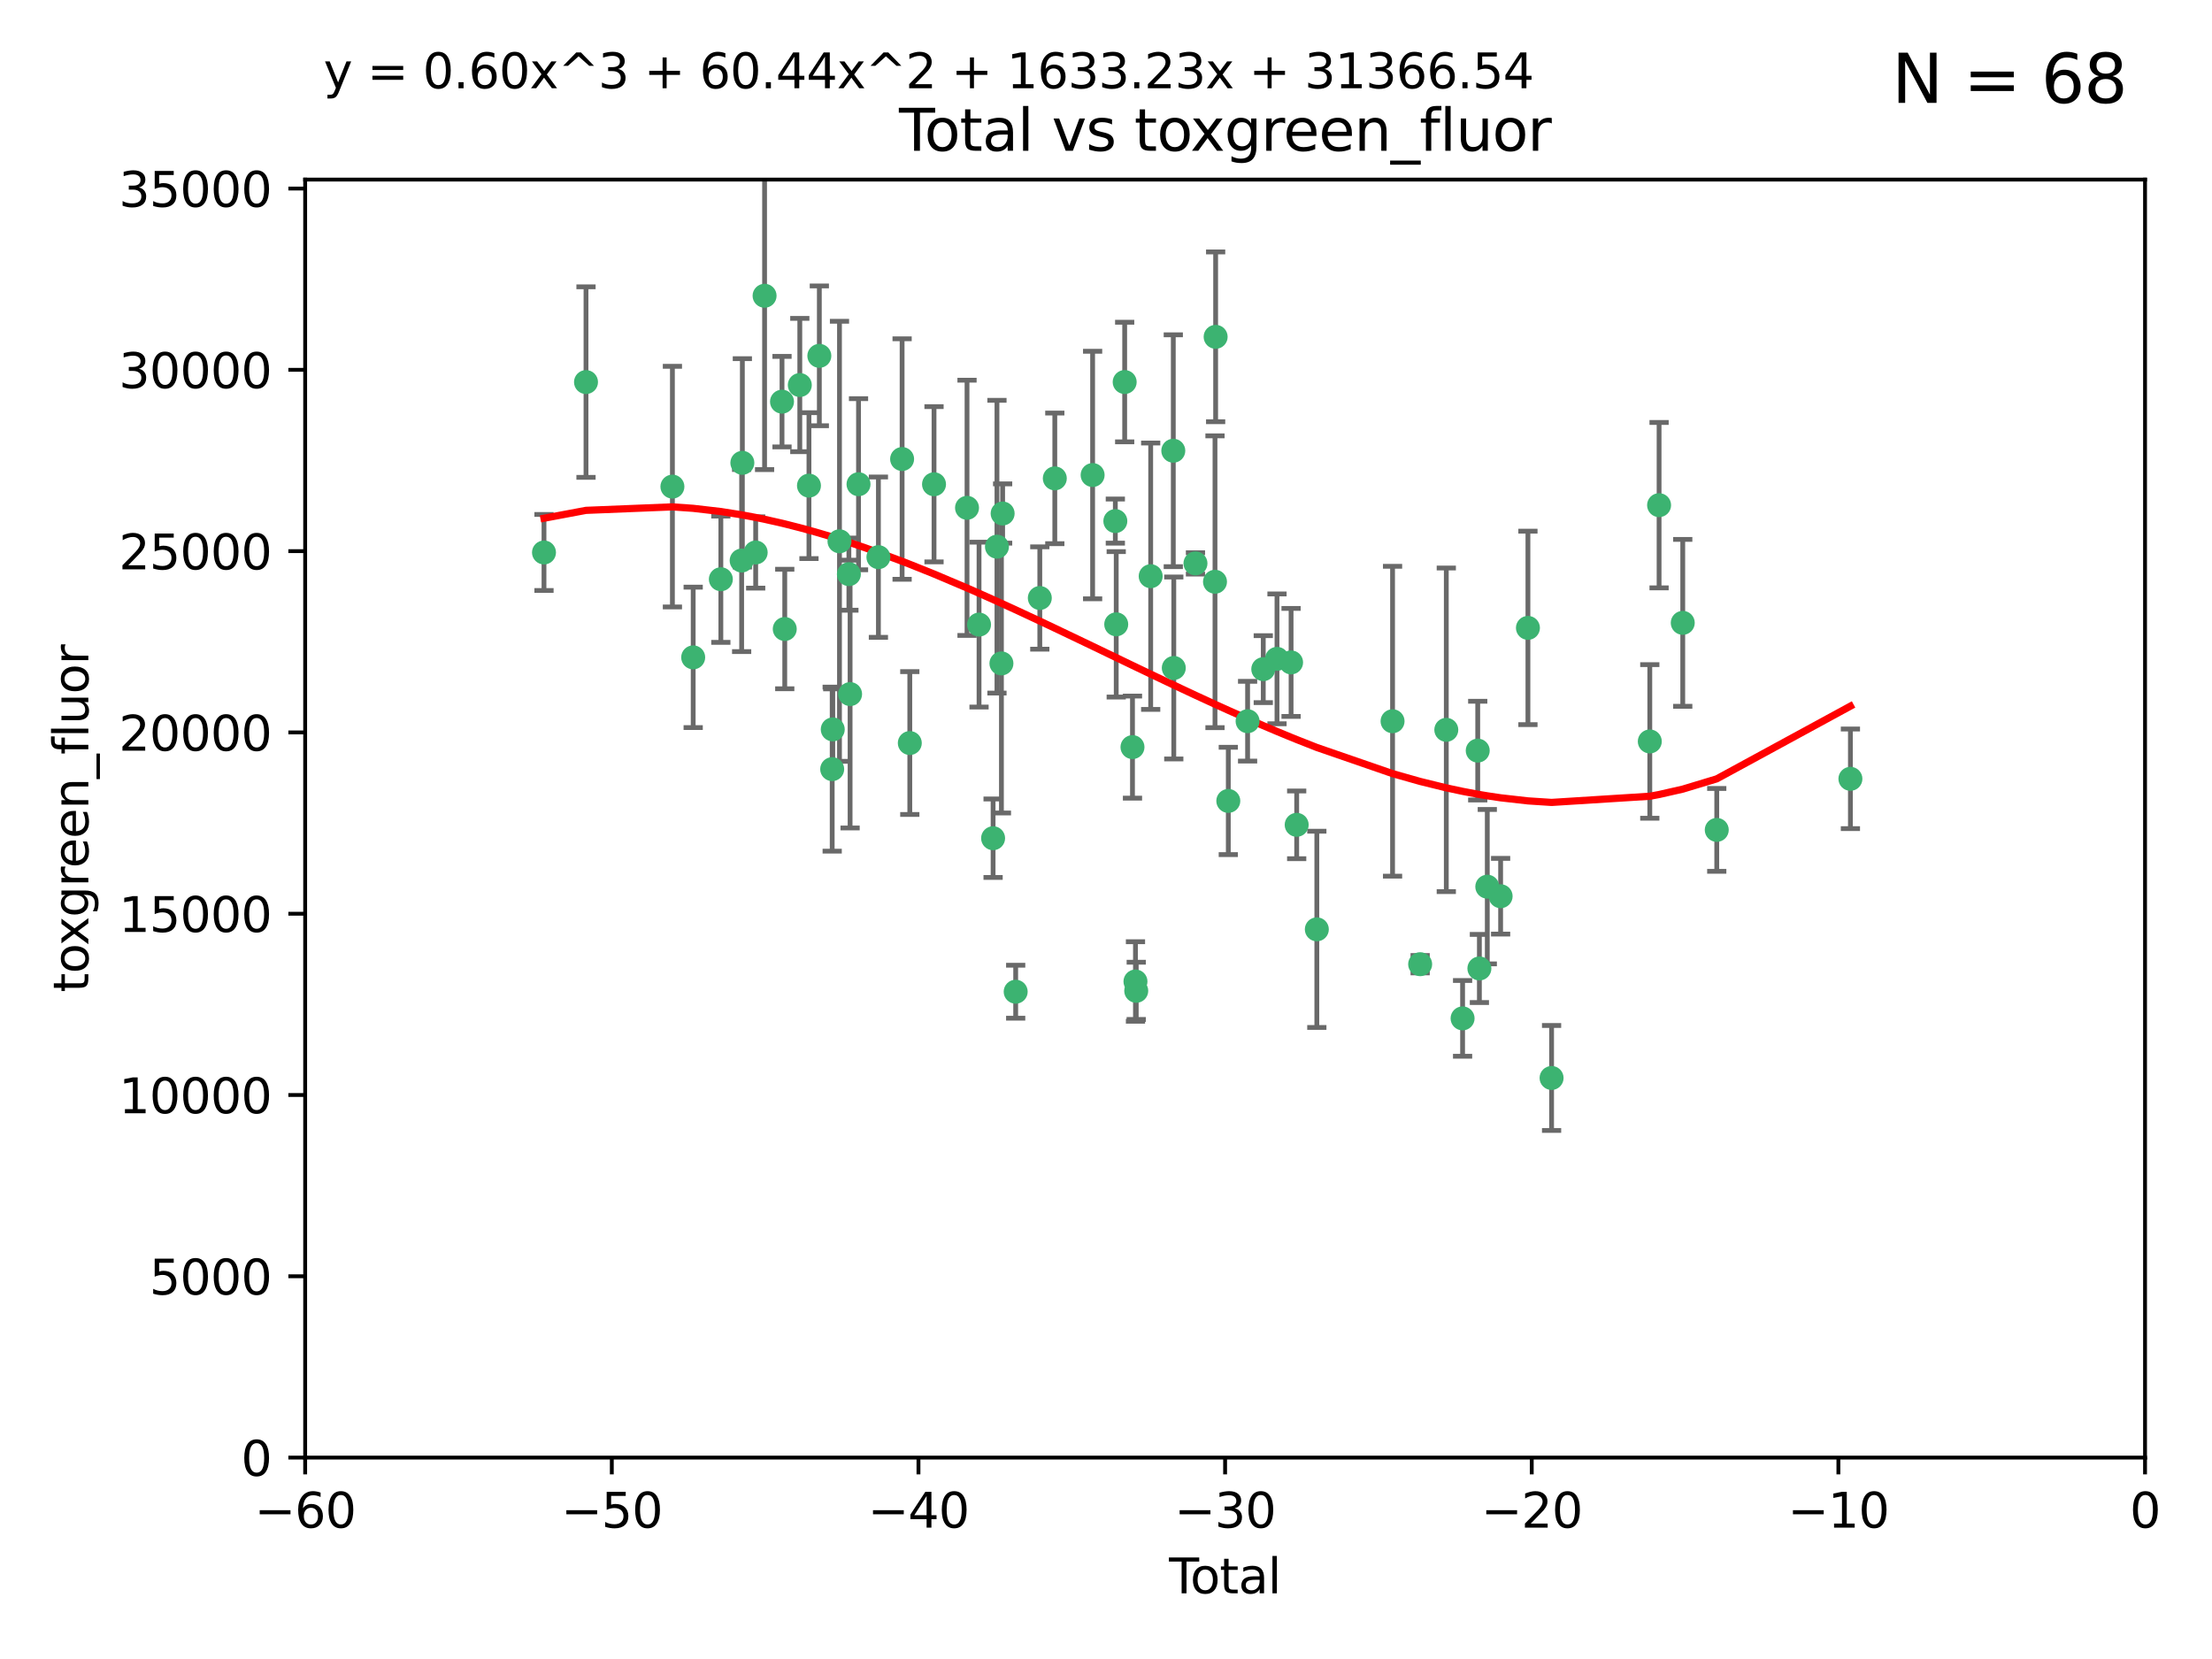 <?xml version="1.0" encoding="utf-8" standalone="no"?>
<!DOCTYPE svg PUBLIC "-//W3C//DTD SVG 1.1//EN"
  "http://www.w3.org/Graphics/SVG/1.1/DTD/svg11.dtd">
<svg xmlns:xlink="http://www.w3.org/1999/xlink" width="460.8pt" height="345.6pt" viewBox="0 0 460.8 345.6" xmlns="http://www.w3.org/2000/svg" version="1.1">
 <defs>
  <style type="text/css">*{stroke-linejoin: round; stroke-linecap: butt}</style>
 </defs>
 <g id="figure_1">
  <g id="patch_1">
   <path d="M 0 345.6 
L 460.8 345.6 
L 460.8 0 
L 0 0 
z
" style="fill: #ffffff"/>
  </g>
  <g id="axes_1">
   <g id="patch_2">
    <path d="M 63.571 303.64 
L 446.85 303.64 
L 446.85 37.411 
L 63.571 37.411 
z
" style="fill: #ffffff"/>
   </g>
   <g id="PathCollection_1">
    <defs>
     <path id="m143c404a6b" d="M 0 1.118 
C 0.297 1.118 0.581 1 0.791 0.791 
C 1 0.581 1.118 0.297 1.118 0 
C 1.118 -0.297 1 -0.581 0.791 -0.791 
C 0.581 -1 0.297 -1.118 0 -1.118 
C -0.297 -1.118 -0.581 -1 -0.791 -0.791 
C -1 -0.581 -1.118 -0.297 -1.118 0 
C -1.118 0.297 -1 0.581 -0.791 0.791 
C -0.581 1 -0.297 1.118 0 1.118 
z
" style="stroke: #3cb371"/>
    </defs>
    <g clip-path="url(#p8cc1f86de8)">
     <use xlink:href="#m143c404a6b" x="113.324" y="115.09" style="fill: #3cb371; stroke: #3cb371"/>
     <use xlink:href="#m143c404a6b" x="122.075" y="79.593" style="fill: #3cb371; stroke: #3cb371"/>
     <use xlink:href="#m143c404a6b" x="140.075" y="101.372" style="fill: #3cb371; stroke: #3cb371"/>
     <use xlink:href="#m143c404a6b" x="144.404" y="136.942" style="fill: #3cb371; stroke: #3cb371"/>
     <use xlink:href="#m143c404a6b" x="150.166" y="120.662" style="fill: #3cb371; stroke: #3cb371"/>
     <use xlink:href="#m143c404a6b" x="154.499" y="116.772" style="fill: #3cb371; stroke: #3cb371"/>
     <use xlink:href="#m143c404a6b" x="154.646" y="96.415" style="fill: #3cb371; stroke: #3cb371"/>
     <use xlink:href="#m143c404a6b" x="157.422" y="115.091" style="fill: #3cb371; stroke: #3cb371"/>
     <use xlink:href="#m143c404a6b" x="159.276" y="61.614" style="fill: #3cb371; stroke: #3cb371"/>
     <use xlink:href="#m143c404a6b" x="162.908" y="83.673" style="fill: #3cb371; stroke: #3cb371"/>
     <use xlink:href="#m143c404a6b" x="163.479" y="131.033" style="fill: #3cb371; stroke: #3cb371"/>
     <use xlink:href="#m143c404a6b" x="166.614" y="80.209" style="fill: #3cb371; stroke: #3cb371"/>
     <use xlink:href="#m143c404a6b" x="168.522" y="101.166" style="fill: #3cb371; stroke: #3cb371"/>
     <use xlink:href="#m143c404a6b" x="170.683" y="74.129" style="fill: #3cb371; stroke: #3cb371"/>
     <use xlink:href="#m143c404a6b" x="173.36" y="160.224" style="fill: #3cb371; stroke: #3cb371"/>
     <use xlink:href="#m143c404a6b" x="173.478" y="151.945" style="fill: #3cb371; stroke: #3cb371"/>
     <use xlink:href="#m143c404a6b" x="174.881" y="112.761" style="fill: #3cb371; stroke: #3cb371"/>
     <use xlink:href="#m143c404a6b" x="176.84" y="119.604" style="fill: #3cb371; stroke: #3cb371"/>
     <use xlink:href="#m143c404a6b" x="177.09" y="144.591" style="fill: #3cb371; stroke: #3cb371"/>
     <use xlink:href="#m143c404a6b" x="178.846" y="100.872" style="fill: #3cb371; stroke: #3cb371"/>
     <use xlink:href="#m143c404a6b" x="182.989" y="116.067" style="fill: #3cb371; stroke: #3cb371"/>
     <use xlink:href="#m143c404a6b" x="187.925" y="95.624" style="fill: #3cb371; stroke: #3cb371"/>
     <use xlink:href="#m143c404a6b" x="189.528" y="154.79" style="fill: #3cb371; stroke: #3cb371"/>
     <use xlink:href="#m143c404a6b" x="194.574" y="100.88" style="fill: #3cb371; stroke: #3cb371"/>
     <use xlink:href="#m143c404a6b" x="201.449" y="105.788" style="fill: #3cb371; stroke: #3cb371"/>
     <use xlink:href="#m143c404a6b" x="203.952" y="130.114" style="fill: #3cb371; stroke: #3cb371"/>
     <use xlink:href="#m143c404a6b" x="206.88" y="174.616" style="fill: #3cb371; stroke: #3cb371"/>
     <use xlink:href="#m143c404a6b" x="207.685" y="113.883" style="fill: #3cb371; stroke: #3cb371"/>
     <use xlink:href="#m143c404a6b" x="208.616" y="138.203" style="fill: #3cb371; stroke: #3cb371"/>
     <use xlink:href="#m143c404a6b" x="208.867" y="106.972" style="fill: #3cb371; stroke: #3cb371"/>
     <use xlink:href="#m143c404a6b" x="211.585" y="206.592" style="fill: #3cb371; stroke: #3cb371"/>
     <use xlink:href="#m143c404a6b" x="216.611" y="124.576" style="fill: #3cb371; stroke: #3cb371"/>
     <use xlink:href="#m143c404a6b" x="219.736" y="99.654" style="fill: #3cb371; stroke: #3cb371"/>
     <use xlink:href="#m143c404a6b" x="227.613" y="98.96" style="fill: #3cb371; stroke: #3cb371"/>
     <use xlink:href="#m143c404a6b" x="232.345" y="108.552" style="fill: #3cb371; stroke: #3cb371"/>
     <use xlink:href="#m143c404a6b" x="232.53" y="130.059" style="fill: #3cb371; stroke: #3cb371"/>
     <use xlink:href="#m143c404a6b" x="234.291" y="79.585" style="fill: #3cb371; stroke: #3cb371"/>
     <use xlink:href="#m143c404a6b" x="235.917" y="155.635" style="fill: #3cb371; stroke: #3cb371"/>
     <use xlink:href="#m143c404a6b" x="236.539" y="204.462" style="fill: #3cb371; stroke: #3cb371"/>
     <use xlink:href="#m143c404a6b" x="236.699" y="206.41" style="fill: #3cb371; stroke: #3cb371"/>
     <use xlink:href="#m143c404a6b" x="239.709" y="120.034" style="fill: #3cb371; stroke: #3cb371"/>
     <use xlink:href="#m143c404a6b" x="244.419" y="93.895" style="fill: #3cb371; stroke: #3cb371"/>
     <use xlink:href="#m143c404a6b" x="244.521" y="139.15" style="fill: #3cb371; stroke: #3cb371"/>
     <use xlink:href="#m143c404a6b" x="249.037" y="117.366" style="fill: #3cb371; stroke: #3cb371"/>
     <use xlink:href="#m143c404a6b" x="253.106" y="121.191" style="fill: #3cb371; stroke: #3cb371"/>
     <use xlink:href="#m143c404a6b" x="253.24" y="70.169" style="fill: #3cb371; stroke: #3cb371"/>
     <use xlink:href="#m143c404a6b" x="255.878" y="166.847" style="fill: #3cb371; stroke: #3cb371"/>
     <use xlink:href="#m143c404a6b" x="259.897" y="150.242" style="fill: #3cb371; stroke: #3cb371"/>
     <use xlink:href="#m143c404a6b" x="263.163" y="139.395" style="fill: #3cb371; stroke: #3cb371"/>
     <use xlink:href="#m143c404a6b" x="266.022" y="137.251" style="fill: #3cb371; stroke: #3cb371"/>
     <use xlink:href="#m143c404a6b" x="268.956" y="137.993" style="fill: #3cb371; stroke: #3cb371"/>
     <use xlink:href="#m143c404a6b" x="270.123" y="171.827" style="fill: #3cb371; stroke: #3cb371"/>
     <use xlink:href="#m143c404a6b" x="274.32" y="193.597" style="fill: #3cb371; stroke: #3cb371"/>
     <use xlink:href="#m143c404a6b" x="290.095" y="150.246" style="fill: #3cb371; stroke: #3cb371"/>
     <use xlink:href="#m143c404a6b" x="295.844" y="200.861" style="fill: #3cb371; stroke: #3cb371"/>
     <use xlink:href="#m143c404a6b" x="301.29" y="152.035" style="fill: #3cb371; stroke: #3cb371"/>
     <use xlink:href="#m143c404a6b" x="304.684" y="212.147" style="fill: #3cb371; stroke: #3cb371"/>
     <use xlink:href="#m143c404a6b" x="307.838" y="156.366" style="fill: #3cb371; stroke: #3cb371"/>
     <use xlink:href="#m143c404a6b" x="308.184" y="201.75" style="fill: #3cb371; stroke: #3cb371"/>
     <use xlink:href="#m143c404a6b" x="309.83" y="184.712" style="fill: #3cb371; stroke: #3cb371"/>
     <use xlink:href="#m143c404a6b" x="312.607" y="186.7" style="fill: #3cb371; stroke: #3cb371"/>
     <use xlink:href="#m143c404a6b" x="318.296" y="130.801" style="fill: #3cb371; stroke: #3cb371"/>
     <use xlink:href="#m143c404a6b" x="323.223" y="224.561" style="fill: #3cb371; stroke: #3cb371"/>
     <use xlink:href="#m143c404a6b" x="343.683" y="154.457" style="fill: #3cb371; stroke: #3cb371"/>
     <use xlink:href="#m143c404a6b" x="345.618" y="105.234" style="fill: #3cb371; stroke: #3cb371"/>
     <use xlink:href="#m143c404a6b" x="350.548" y="129.752" style="fill: #3cb371; stroke: #3cb371"/>
     <use xlink:href="#m143c404a6b" x="357.632" y="172.883" style="fill: #3cb371; stroke: #3cb371"/>
     <use xlink:href="#m143c404a6b" x="385.474" y="162.243" style="fill: #3cb371; stroke: #3cb371"/>
    </g>
   </g>
   <g id="matplotlib.axis_1">
    <g id="xtick_1">
     <g id="line2d_1">
      <defs>
       <path id="m902ddfdb16" d="M 0 0 
L 0 3.5 
" style="stroke: #000000; stroke-width: 0.8"/>
      </defs>
      <g>
       <use xlink:href="#m902ddfdb16" x="63.571" y="303.64" style="stroke: #000000; stroke-width: 0.8"/>
      </g>
     </g>
     <g id="text_1">
      <!-- −60 -->
      <g transform="translate(53.019 318.238)scale(0.1 -0.1)">
       <defs>
        <path id="DejaVuSans-2212" d="M 678 2272 
L 4684 2272 
L 4684 1741 
L 678 1741 
L 678 2272 
z
" transform="scale(0.016)"/>
        <path id="DejaVuSans-36" d="M 2113 2584 
Q 1688 2584 1439 2293 
Q 1191 2003 1191 1497 
Q 1191 994 1439 701 
Q 1688 409 2113 409 
Q 2538 409 2786 701 
Q 3034 994 3034 1497 
Q 3034 2003 2786 2293 
Q 2538 2584 2113 2584 
z
M 3366 4563 
L 3366 3988 
Q 3128 4100 2886 4159 
Q 2644 4219 2406 4219 
Q 1781 4219 1451 3797 
Q 1122 3375 1075 2522 
Q 1259 2794 1537 2939 
Q 1816 3084 2150 3084 
Q 2853 3084 3261 2657 
Q 3669 2231 3669 1497 
Q 3669 778 3244 343 
Q 2819 -91 2113 -91 
Q 1303 -91 875 529 
Q 447 1150 447 2328 
Q 447 3434 972 4092 
Q 1497 4750 2381 4750 
Q 2619 4750 2861 4703 
Q 3103 4656 3366 4563 
z
" transform="scale(0.016)"/>
        <path id="DejaVuSans-30" d="M 2034 4250 
Q 1547 4250 1301 3770 
Q 1056 3291 1056 2328 
Q 1056 1369 1301 889 
Q 1547 409 2034 409 
Q 2525 409 2770 889 
Q 3016 1369 3016 2328 
Q 3016 3291 2770 3770 
Q 2525 4250 2034 4250 
z
M 2034 4750 
Q 2819 4750 3233 4129 
Q 3647 3509 3647 2328 
Q 3647 1150 3233 529 
Q 2819 -91 2034 -91 
Q 1250 -91 836 529 
Q 422 1150 422 2328 
Q 422 3509 836 4129 
Q 1250 4750 2034 4750 
z
" transform="scale(0.016)"/>
       </defs>
       <use xlink:href="#DejaVuSans-2212"/>
       <use xlink:href="#DejaVuSans-36" x="83.789"/>
       <use xlink:href="#DejaVuSans-30" x="147.412"/>
      </g>
     </g>
    </g>
    <g id="xtick_2">
     <g id="line2d_2">
      <g>
       <use xlink:href="#m902ddfdb16" x="127.451" y="303.64" style="stroke: #000000; stroke-width: 0.8"/>
      </g>
     </g>
     <g id="text_2">
      <!-- −50 -->
      <g transform="translate(116.899 318.238)scale(0.1 -0.1)">
       <defs>
        <path id="DejaVuSans-35" d="M 691 4666 
L 3169 4666 
L 3169 4134 
L 1269 4134 
L 1269 2991 
Q 1406 3038 1543 3061 
Q 1681 3084 1819 3084 
Q 2600 3084 3056 2656 
Q 3513 2228 3513 1497 
Q 3513 744 3044 326 
Q 2575 -91 1722 -91 
Q 1428 -91 1123 -41 
Q 819 9 494 109 
L 494 744 
Q 775 591 1075 516 
Q 1375 441 1709 441 
Q 2250 441 2565 725 
Q 2881 1009 2881 1497 
Q 2881 1984 2565 2268 
Q 2250 2553 1709 2553 
Q 1456 2553 1204 2497 
Q 953 2441 691 2322 
L 691 4666 
z
" transform="scale(0.016)"/>
       </defs>
       <use xlink:href="#DejaVuSans-2212"/>
       <use xlink:href="#DejaVuSans-35" x="83.789"/>
       <use xlink:href="#DejaVuSans-30" x="147.412"/>
      </g>
     </g>
    </g>
    <g id="xtick_3">
     <g id="line2d_3">
      <g>
       <use xlink:href="#m902ddfdb16" x="191.331" y="303.64" style="stroke: #000000; stroke-width: 0.8"/>
      </g>
     </g>
     <g id="text_3">
      <!-- −40 -->
      <g transform="translate(180.778 318.238)scale(0.1 -0.1)">
       <defs>
        <path id="DejaVuSans-34" d="M 2419 4116 
L 825 1625 
L 2419 1625 
L 2419 4116 
z
M 2253 4666 
L 3047 4666 
L 3047 1625 
L 3713 1625 
L 3713 1100 
L 3047 1100 
L 3047 0 
L 2419 0 
L 2419 1100 
L 313 1100 
L 313 1709 
L 2253 4666 
z
" transform="scale(0.016)"/>
       </defs>
       <use xlink:href="#DejaVuSans-2212"/>
       <use xlink:href="#DejaVuSans-34" x="83.789"/>
       <use xlink:href="#DejaVuSans-30" x="147.412"/>
      </g>
     </g>
    </g>
    <g id="xtick_4">
     <g id="line2d_4">
      <g>
       <use xlink:href="#m902ddfdb16" x="255.211" y="303.64" style="stroke: #000000; stroke-width: 0.8"/>
      </g>
     </g>
     <g id="text_4">
      <!-- −30 -->
      <g transform="translate(244.658 318.238)scale(0.1 -0.1)">
       <defs>
        <path id="DejaVuSans-33" d="M 2597 2516 
Q 3050 2419 3304 2112 
Q 3559 1806 3559 1356 
Q 3559 666 3084 287 
Q 2609 -91 1734 -91 
Q 1441 -91 1130 -33 
Q 819 25 488 141 
L 488 750 
Q 750 597 1062 519 
Q 1375 441 1716 441 
Q 2309 441 2620 675 
Q 2931 909 2931 1356 
Q 2931 1769 2642 2001 
Q 2353 2234 1838 2234 
L 1294 2234 
L 1294 2753 
L 1863 2753 
Q 2328 2753 2575 2939 
Q 2822 3125 2822 3475 
Q 2822 3834 2567 4026 
Q 2313 4219 1838 4219 
Q 1578 4219 1281 4162 
Q 984 4106 628 3988 
L 628 4550 
Q 988 4650 1302 4700 
Q 1616 4750 1894 4750 
Q 2613 4750 3031 4423 
Q 3450 4097 3450 3541 
Q 3450 3153 3228 2886 
Q 3006 2619 2597 2516 
z
" transform="scale(0.016)"/>
       </defs>
       <use xlink:href="#DejaVuSans-2212"/>
       <use xlink:href="#DejaVuSans-33" x="83.789"/>
       <use xlink:href="#DejaVuSans-30" x="147.412"/>
      </g>
     </g>
    </g>
    <g id="xtick_5">
     <g id="line2d_5">
      <g>
       <use xlink:href="#m902ddfdb16" x="319.09" y="303.64" style="stroke: #000000; stroke-width: 0.8"/>
      </g>
     </g>
     <g id="text_5">
      <!-- −20 -->
      <g transform="translate(308.538 318.238)scale(0.1 -0.1)">
       <defs>
        <path id="DejaVuSans-32" d="M 1228 531 
L 3431 531 
L 3431 0 
L 469 0 
L 469 531 
Q 828 903 1448 1529 
Q 2069 2156 2228 2338 
Q 2531 2678 2651 2914 
Q 2772 3150 2772 3378 
Q 2772 3750 2511 3984 
Q 2250 4219 1831 4219 
Q 1534 4219 1204 4116 
Q 875 4013 500 3803 
L 500 4441 
Q 881 4594 1212 4672 
Q 1544 4750 1819 4750 
Q 2544 4750 2975 4387 
Q 3406 4025 3406 3419 
Q 3406 3131 3298 2873 
Q 3191 2616 2906 2266 
Q 2828 2175 2409 1742 
Q 1991 1309 1228 531 
z
" transform="scale(0.016)"/>
       </defs>
       <use xlink:href="#DejaVuSans-2212"/>
       <use xlink:href="#DejaVuSans-32" x="83.789"/>
       <use xlink:href="#DejaVuSans-30" x="147.412"/>
      </g>
     </g>
    </g>
    <g id="xtick_6">
     <g id="line2d_6">
      <g>
       <use xlink:href="#m902ddfdb16" x="382.97" y="303.64" style="stroke: #000000; stroke-width: 0.8"/>
      </g>
     </g>
     <g id="text_6">
      <!-- −10 -->
      <g transform="translate(372.418 318.238)scale(0.1 -0.1)">
       <defs>
        <path id="DejaVuSans-31" d="M 794 531 
L 1825 531 
L 1825 4091 
L 703 3866 
L 703 4441 
L 1819 4666 
L 2450 4666 
L 2450 531 
L 3481 531 
L 3481 0 
L 794 0 
L 794 531 
z
" transform="scale(0.016)"/>
       </defs>
       <use xlink:href="#DejaVuSans-2212"/>
       <use xlink:href="#DejaVuSans-31" x="83.789"/>
       <use xlink:href="#DejaVuSans-30" x="147.412"/>
      </g>
     </g>
    </g>
    <g id="xtick_7">
     <g id="line2d_7">
      <g>
       <use xlink:href="#m902ddfdb16" x="446.85" y="303.64" style="stroke: #000000; stroke-width: 0.8"/>
      </g>
     </g>
     <g id="text_7">
      <!-- 0 -->
      <g transform="translate(443.669 318.238)scale(0.1 -0.1)">
       <use xlink:href="#DejaVuSans-30"/>
      </g>
     </g>
    </g>
    <g id="text_8">
     <!-- Total -->
     <g transform="translate(243.534 331.917)scale(0.1 -0.1)">
      <defs>
       <path id="DejaVuSans-54" d="M -19 4666 
L 3928 4666 
L 3928 4134 
L 2272 4134 
L 2272 0 
L 1638 0 
L 1638 4134 
L -19 4134 
L -19 4666 
z
" transform="scale(0.016)"/>
       <path id="DejaVuSans-6f" d="M 1959 3097 
Q 1497 3097 1228 2736 
Q 959 2375 959 1747 
Q 959 1119 1226 758 
Q 1494 397 1959 397 
Q 2419 397 2687 759 
Q 2956 1122 2956 1747 
Q 2956 2369 2687 2733 
Q 2419 3097 1959 3097 
z
M 1959 3584 
Q 2709 3584 3137 3096 
Q 3566 2609 3566 1747 
Q 3566 888 3137 398 
Q 2709 -91 1959 -91 
Q 1206 -91 779 398 
Q 353 888 353 1747 
Q 353 2609 779 3096 
Q 1206 3584 1959 3584 
z
" transform="scale(0.016)"/>
       <path id="DejaVuSans-74" d="M 1172 4494 
L 1172 3500 
L 2356 3500 
L 2356 3053 
L 1172 3053 
L 1172 1153 
Q 1172 725 1289 603 
Q 1406 481 1766 481 
L 2356 481 
L 2356 0 
L 1766 0 
Q 1100 0 847 248 
Q 594 497 594 1153 
L 594 3053 
L 172 3053 
L 172 3500 
L 594 3500 
L 594 4494 
L 1172 4494 
z
" transform="scale(0.016)"/>
       <path id="DejaVuSans-61" d="M 2194 1759 
Q 1497 1759 1228 1600 
Q 959 1441 959 1056 
Q 959 750 1161 570 
Q 1363 391 1709 391 
Q 2188 391 2477 730 
Q 2766 1069 2766 1631 
L 2766 1759 
L 2194 1759 
z
M 3341 1997 
L 3341 0 
L 2766 0 
L 2766 531 
Q 2569 213 2275 61 
Q 1981 -91 1556 -91 
Q 1019 -91 701 211 
Q 384 513 384 1019 
Q 384 1609 779 1909 
Q 1175 2209 1959 2209 
L 2766 2209 
L 2766 2266 
Q 2766 2663 2505 2880 
Q 2244 3097 1772 3097 
Q 1472 3097 1187 3025 
Q 903 2953 641 2809 
L 641 3341 
Q 956 3463 1253 3523 
Q 1550 3584 1831 3584 
Q 2591 3584 2966 3190 
Q 3341 2797 3341 1997 
z
" transform="scale(0.016)"/>
       <path id="DejaVuSans-6c" d="M 603 4863 
L 1178 4863 
L 1178 0 
L 603 0 
L 603 4863 
z
" transform="scale(0.016)"/>
      </defs>
      <use xlink:href="#DejaVuSans-54"/>
      <use xlink:href="#DejaVuSans-6f" x="44.084"/>
      <use xlink:href="#DejaVuSans-74" x="105.266"/>
      <use xlink:href="#DejaVuSans-61" x="144.475"/>
      <use xlink:href="#DejaVuSans-6c" x="205.754"/>
     </g>
    </g>
   </g>
   <g id="matplotlib.axis_2">
    <g id="ytick_1">
     <g id="line2d_8">
      <defs>
       <path id="m9494cff73a" d="M 0 0 
L -3.5 0 
" style="stroke: #000000; stroke-width: 0.8"/>
      </defs>
      <g>
       <use xlink:href="#m9494cff73a" x="63.571" y="303.64" style="stroke: #000000; stroke-width: 0.8"/>
      </g>
     </g>
     <g id="text_9">
      <!-- 0 -->
      <g transform="translate(50.209 307.439)scale(0.1 -0.1)">
       <use xlink:href="#DejaVuSans-30"/>
      </g>
     </g>
    </g>
    <g id="ytick_2">
     <g id="line2d_9">
      <g>
       <use xlink:href="#m9494cff73a" x="63.571" y="265.874" style="stroke: #000000; stroke-width: 0.8"/>
      </g>
     </g>
     <g id="text_10">
      <!-- 5000 -->
      <g transform="translate(31.121 269.673)scale(0.1 -0.1)">
       <use xlink:href="#DejaVuSans-35"/>
       <use xlink:href="#DejaVuSans-30" x="63.623"/>
       <use xlink:href="#DejaVuSans-30" x="127.246"/>
       <use xlink:href="#DejaVuSans-30" x="190.869"/>
      </g>
     </g>
    </g>
    <g id="ytick_3">
     <g id="line2d_10">
      <g>
       <use xlink:href="#m9494cff73a" x="63.571" y="228.108" style="stroke: #000000; stroke-width: 0.8"/>
      </g>
     </g>
     <g id="text_11">
      <!-- 10000 -->
      <g transform="translate(24.759 231.907)scale(0.1 -0.1)">
       <use xlink:href="#DejaVuSans-31"/>
       <use xlink:href="#DejaVuSans-30" x="63.623"/>
       <use xlink:href="#DejaVuSans-30" x="127.246"/>
       <use xlink:href="#DejaVuSans-30" x="190.869"/>
       <use xlink:href="#DejaVuSans-30" x="254.492"/>
      </g>
     </g>
    </g>
    <g id="ytick_4">
     <g id="line2d_11">
      <g>
       <use xlink:href="#m9494cff73a" x="63.571" y="190.342" style="stroke: #000000; stroke-width: 0.8"/>
      </g>
     </g>
     <g id="text_12">
      <!-- 15000 -->
      <g transform="translate(24.759 194.141)scale(0.1 -0.1)">
       <use xlink:href="#DejaVuSans-31"/>
       <use xlink:href="#DejaVuSans-35" x="63.623"/>
       <use xlink:href="#DejaVuSans-30" x="127.246"/>
       <use xlink:href="#DejaVuSans-30" x="190.869"/>
       <use xlink:href="#DejaVuSans-30" x="254.492"/>
      </g>
     </g>
    </g>
    <g id="ytick_5">
     <g id="line2d_12">
      <g>
       <use xlink:href="#m9494cff73a" x="63.571" y="152.576" style="stroke: #000000; stroke-width: 0.8"/>
      </g>
     </g>
     <g id="text_13">
      <!-- 20000 -->
      <g transform="translate(24.759 156.375)scale(0.1 -0.1)">
       <use xlink:href="#DejaVuSans-32"/>
       <use xlink:href="#DejaVuSans-30" x="63.623"/>
       <use xlink:href="#DejaVuSans-30" x="127.246"/>
       <use xlink:href="#DejaVuSans-30" x="190.869"/>
       <use xlink:href="#DejaVuSans-30" x="254.492"/>
      </g>
     </g>
    </g>
    <g id="ytick_6">
     <g id="line2d_13">
      <g>
       <use xlink:href="#m9494cff73a" x="63.571" y="114.81" style="stroke: #000000; stroke-width: 0.8"/>
      </g>
     </g>
     <g id="text_14">
      <!-- 25000 -->
      <g transform="translate(24.759 118.609)scale(0.1 -0.1)">
       <use xlink:href="#DejaVuSans-32"/>
       <use xlink:href="#DejaVuSans-35" x="63.623"/>
       <use xlink:href="#DejaVuSans-30" x="127.246"/>
       <use xlink:href="#DejaVuSans-30" x="190.869"/>
       <use xlink:href="#DejaVuSans-30" x="254.492"/>
      </g>
     </g>
    </g>
    <g id="ytick_7">
     <g id="line2d_14">
      <g>
       <use xlink:href="#m9494cff73a" x="63.571" y="77.044" style="stroke: #000000; stroke-width: 0.8"/>
      </g>
     </g>
     <g id="text_15">
      <!-- 30000 -->
      <g transform="translate(24.759 80.844)scale(0.1 -0.1)">
       <use xlink:href="#DejaVuSans-33"/>
       <use xlink:href="#DejaVuSans-30" x="63.623"/>
       <use xlink:href="#DejaVuSans-30" x="127.246"/>
       <use xlink:href="#DejaVuSans-30" x="190.869"/>
       <use xlink:href="#DejaVuSans-30" x="254.492"/>
      </g>
     </g>
    </g>
    <g id="ytick_8">
     <g id="line2d_15">
      <g>
       <use xlink:href="#m9494cff73a" x="63.571" y="39.278" style="stroke: #000000; stroke-width: 0.8"/>
      </g>
     </g>
     <g id="text_16">
      <!-- 35000 -->
      <g transform="translate(24.759 43.078)scale(0.1 -0.1)">
       <use xlink:href="#DejaVuSans-33"/>
       <use xlink:href="#DejaVuSans-35" x="63.623"/>
       <use xlink:href="#DejaVuSans-30" x="127.246"/>
       <use xlink:href="#DejaVuSans-30" x="190.869"/>
       <use xlink:href="#DejaVuSans-30" x="254.492"/>
      </g>
     </g>
    </g>
    <g id="text_17">
     <!-- toxgreen_fluor -->
     <g transform="translate(18.401 206.72)rotate(-90)scale(0.1 -0.1)">
      <defs>
       <path id="DejaVuSans-78" d="M 3513 3500 
L 2247 1797 
L 3578 0 
L 2900 0 
L 1881 1375 
L 863 0 
L 184 0 
L 1544 1831 
L 300 3500 
L 978 3500 
L 1906 2253 
L 2834 3500 
L 3513 3500 
z
" transform="scale(0.016)"/>
       <path id="DejaVuSans-67" d="M 2906 1791 
Q 2906 2416 2648 2759 
Q 2391 3103 1925 3103 
Q 1463 3103 1205 2759 
Q 947 2416 947 1791 
Q 947 1169 1205 825 
Q 1463 481 1925 481 
Q 2391 481 2648 825 
Q 2906 1169 2906 1791 
z
M 3481 434 
Q 3481 -459 3084 -895 
Q 2688 -1331 1869 -1331 
Q 1566 -1331 1297 -1286 
Q 1028 -1241 775 -1147 
L 775 -588 
Q 1028 -725 1275 -790 
Q 1522 -856 1778 -856 
Q 2344 -856 2625 -561 
Q 2906 -266 2906 331 
L 2906 616 
Q 2728 306 2450 153 
Q 2172 0 1784 0 
Q 1141 0 747 490 
Q 353 981 353 1791 
Q 353 2603 747 3093 
Q 1141 3584 1784 3584 
Q 2172 3584 2450 3431 
Q 2728 3278 2906 2969 
L 2906 3500 
L 3481 3500 
L 3481 434 
z
" transform="scale(0.016)"/>
       <path id="DejaVuSans-72" d="M 2631 2963 
Q 2534 3019 2420 3045 
Q 2306 3072 2169 3072 
Q 1681 3072 1420 2755 
Q 1159 2438 1159 1844 
L 1159 0 
L 581 0 
L 581 3500 
L 1159 3500 
L 1159 2956 
Q 1341 3275 1631 3429 
Q 1922 3584 2338 3584 
Q 2397 3584 2469 3576 
Q 2541 3569 2628 3553 
L 2631 2963 
z
" transform="scale(0.016)"/>
       <path id="DejaVuSans-65" d="M 3597 1894 
L 3597 1613 
L 953 1613 
Q 991 1019 1311 708 
Q 1631 397 2203 397 
Q 2534 397 2845 478 
Q 3156 559 3463 722 
L 3463 178 
Q 3153 47 2828 -22 
Q 2503 -91 2169 -91 
Q 1331 -91 842 396 
Q 353 884 353 1716 
Q 353 2575 817 3079 
Q 1281 3584 2069 3584 
Q 2775 3584 3186 3129 
Q 3597 2675 3597 1894 
z
M 3022 2063 
Q 3016 2534 2758 2815 
Q 2500 3097 2075 3097 
Q 1594 3097 1305 2825 
Q 1016 2553 972 2059 
L 3022 2063 
z
" transform="scale(0.016)"/>
       <path id="DejaVuSans-6e" d="M 3513 2113 
L 3513 0 
L 2938 0 
L 2938 2094 
Q 2938 2591 2744 2837 
Q 2550 3084 2163 3084 
Q 1697 3084 1428 2787 
Q 1159 2491 1159 1978 
L 1159 0 
L 581 0 
L 581 3500 
L 1159 3500 
L 1159 2956 
Q 1366 3272 1645 3428 
Q 1925 3584 2291 3584 
Q 2894 3584 3203 3211 
Q 3513 2838 3513 2113 
z
" transform="scale(0.016)"/>
       <path id="DejaVuSans-5f" d="M 3263 -1063 
L 3263 -1509 
L -63 -1509 
L -63 -1063 
L 3263 -1063 
z
" transform="scale(0.016)"/>
       <path id="DejaVuSans-66" d="M 2375 4863 
L 2375 4384 
L 1825 4384 
Q 1516 4384 1395 4259 
Q 1275 4134 1275 3809 
L 1275 3500 
L 2222 3500 
L 2222 3053 
L 1275 3053 
L 1275 0 
L 697 0 
L 697 3053 
L 147 3053 
L 147 3500 
L 697 3500 
L 697 3744 
Q 697 4328 969 4595 
Q 1241 4863 1831 4863 
L 2375 4863 
z
" transform="scale(0.016)"/>
       <path id="DejaVuSans-75" d="M 544 1381 
L 544 3500 
L 1119 3500 
L 1119 1403 
Q 1119 906 1312 657 
Q 1506 409 1894 409 
Q 2359 409 2629 706 
Q 2900 1003 2900 1516 
L 2900 3500 
L 3475 3500 
L 3475 0 
L 2900 0 
L 2900 538 
Q 2691 219 2414 64 
Q 2138 -91 1772 -91 
Q 1169 -91 856 284 
Q 544 659 544 1381 
z
M 1991 3584 
L 1991 3584 
z
" transform="scale(0.016)"/>
      </defs>
      <use xlink:href="#DejaVuSans-74"/>
      <use xlink:href="#DejaVuSans-6f" x="39.209"/>
      <use xlink:href="#DejaVuSans-78" x="97.266"/>
      <use xlink:href="#DejaVuSans-67" x="156.445"/>
      <use xlink:href="#DejaVuSans-72" x="219.922"/>
      <use xlink:href="#DejaVuSans-65" x="258.785"/>
      <use xlink:href="#DejaVuSans-65" x="320.309"/>
      <use xlink:href="#DejaVuSans-6e" x="381.832"/>
      <use xlink:href="#DejaVuSans-5f" x="445.211"/>
      <use xlink:href="#DejaVuSans-66" x="495.211"/>
      <use xlink:href="#DejaVuSans-6c" x="530.416"/>
      <use xlink:href="#DejaVuSans-75" x="558.199"/>
      <use xlink:href="#DejaVuSans-6f" x="621.578"/>
      <use xlink:href="#DejaVuSans-72" x="682.76"/>
     </g>
    </g>
   </g>
   <g id="LineCollection_1">
    <path d="M 113.324 123.008 
L 113.324 107.171 
" clip-path="url(#p8cc1f86de8)" style="fill: none; stroke: #696969"/>
    <path d="M 122.075 99.437 
L 122.075 59.75 
" clip-path="url(#p8cc1f86de8)" style="fill: none; stroke: #696969"/>
    <path d="M 140.075 126.436 
L 140.075 76.309 
" clip-path="url(#p8cc1f86de8)" style="fill: none; stroke: #696969"/>
    <path d="M 144.404 151.57 
L 144.404 122.315 
" clip-path="url(#p8cc1f86de8)" style="fill: none; stroke: #696969"/>
    <path d="M 150.166 133.818 
L 150.166 107.506 
" clip-path="url(#p8cc1f86de8)" style="fill: none; stroke: #696969"/>
    <path d="M 154.499 135.741 
L 154.499 97.804 
" clip-path="url(#p8cc1f86de8)" style="fill: none; stroke: #696969"/>
    <path d="M 154.646 118.115 
L 154.646 74.714 
" clip-path="url(#p8cc1f86de8)" style="fill: none; stroke: #696969"/>
    <path d="M 157.422 122.516 
L 157.422 107.666 
" clip-path="url(#p8cc1f86de8)" style="fill: none; stroke: #696969"/>
    <path d="M 159.276 97.825 
L 159.276 25.402 
" clip-path="url(#p8cc1f86de8)" style="fill: none; stroke: #696969"/>
    <path d="M 162.908 93.1 
L 162.908 74.246 
" clip-path="url(#p8cc1f86de8)" style="fill: none; stroke: #696969"/>
    <path d="M 163.479 143.479 
L 163.479 118.586 
" clip-path="url(#p8cc1f86de8)" style="fill: none; stroke: #696969"/>
    <path d="M 166.614 94.094 
L 166.614 66.324 
" clip-path="url(#p8cc1f86de8)" style="fill: none; stroke: #696969"/>
    <path d="M 168.522 116.358 
L 168.522 85.973 
" clip-path="url(#p8cc1f86de8)" style="fill: none; stroke: #696969"/>
    <path d="M 170.683 88.692 
L 170.683 59.566 
" clip-path="url(#p8cc1f86de8)" style="fill: none; stroke: #696969"/>
    <path d="M 173.36 177.314 
L 173.36 143.135 
" clip-path="url(#p8cc1f86de8)" style="fill: none; stroke: #696969"/>
    <path d="M 173.478 160.385 
L 173.478 143.505 
" clip-path="url(#p8cc1f86de8)" style="fill: none; stroke: #696969"/>
    <path d="M 174.881 158.597 
L 174.881 66.926 
" clip-path="url(#p8cc1f86de8)" style="fill: none; stroke: #696969"/>
    <path d="M 176.84 127.118 
L 176.84 112.09 
" clip-path="url(#p8cc1f86de8)" style="fill: none; stroke: #696969"/>
    <path d="M 177.09 172.484 
L 177.09 116.697 
" clip-path="url(#p8cc1f86de8)" style="fill: none; stroke: #696969"/>
    <path d="M 178.846 118.692 
L 178.846 83.052 
" clip-path="url(#p8cc1f86de8)" style="fill: none; stroke: #696969"/>
    <path d="M 182.989 132.771 
L 182.989 99.364 
" clip-path="url(#p8cc1f86de8)" style="fill: none; stroke: #696969"/>
    <path d="M 187.925 120.671 
L 187.925 70.577 
" clip-path="url(#p8cc1f86de8)" style="fill: none; stroke: #696969"/>
    <path d="M 189.528 169.67 
L 189.528 139.91 
" clip-path="url(#p8cc1f86de8)" style="fill: none; stroke: #696969"/>
    <path d="M 194.574 117.048 
L 194.574 84.711 
" clip-path="url(#p8cc1f86de8)" style="fill: none; stroke: #696969"/>
    <path d="M 201.449 132.373 
L 201.449 79.202 
" clip-path="url(#p8cc1f86de8)" style="fill: none; stroke: #696969"/>
    <path d="M 203.952 147.286 
L 203.952 112.943 
" clip-path="url(#p8cc1f86de8)" style="fill: none; stroke: #696969"/>
    <path d="M 206.88 182.79 
L 206.88 166.441 
" clip-path="url(#p8cc1f86de8)" style="fill: none; stroke: #696969"/>
    <path d="M 207.685 144.378 
L 207.685 83.389 
" clip-path="url(#p8cc1f86de8)" style="fill: none; stroke: #696969"/>
    <path d="M 208.616 169.362 
L 208.616 107.043 
" clip-path="url(#p8cc1f86de8)" style="fill: none; stroke: #696969"/>
    <path d="M 208.867 113.147 
L 208.867 100.797 
" clip-path="url(#p8cc1f86de8)" style="fill: none; stroke: #696969"/>
    <path d="M 211.585 212.112 
L 211.585 201.073 
" clip-path="url(#p8cc1f86de8)" style="fill: none; stroke: #696969"/>
    <path d="M 216.611 135.235 
L 216.611 113.917 
" clip-path="url(#p8cc1f86de8)" style="fill: none; stroke: #696969"/>
    <path d="M 219.736 113.257 
L 219.736 86.051 
" clip-path="url(#p8cc1f86de8)" style="fill: none; stroke: #696969"/>
    <path d="M 227.613 124.744 
L 227.613 73.175 
" clip-path="url(#p8cc1f86de8)" style="fill: none; stroke: #696969"/>
    <path d="M 232.345 113.148 
L 232.345 103.957 
" clip-path="url(#p8cc1f86de8)" style="fill: none; stroke: #696969"/>
    <path d="M 232.53 145.209 
L 232.53 114.909 
" clip-path="url(#p8cc1f86de8)" style="fill: none; stroke: #696969"/>
    <path d="M 234.291 92.04 
L 234.291 67.13 
" clip-path="url(#p8cc1f86de8)" style="fill: none; stroke: #696969"/>
    <path d="M 235.917 166.268 
L 235.917 145.002 
" clip-path="url(#p8cc1f86de8)" style="fill: none; stroke: #696969"/>
    <path d="M 236.539 212.746 
L 236.539 196.178 
" clip-path="url(#p8cc1f86de8)" style="fill: none; stroke: #696969"/>
    <path d="M 236.699 212.375 
L 236.699 200.445 
" clip-path="url(#p8cc1f86de8)" style="fill: none; stroke: #696969"/>
    <path d="M 239.709 147.781 
L 239.709 92.287 
" clip-path="url(#p8cc1f86de8)" style="fill: none; stroke: #696969"/>
    <path d="M 244.419 118.044 
L 244.419 69.747 
" clip-path="url(#p8cc1f86de8)" style="fill: none; stroke: #696969"/>
    <path d="M 244.521 158.1 
L 244.521 120.201 
" clip-path="url(#p8cc1f86de8)" style="fill: none; stroke: #696969"/>
    <path d="M 249.037 119.591 
L 249.037 115.141 
" clip-path="url(#p8cc1f86de8)" style="fill: none; stroke: #696969"/>
    <path d="M 253.106 151.584 
L 253.106 90.798 
" clip-path="url(#p8cc1f86de8)" style="fill: none; stroke: #696969"/>
    <path d="M 253.24 87.855 
L 253.24 52.483 
" clip-path="url(#p8cc1f86de8)" style="fill: none; stroke: #696969"/>
    <path d="M 255.878 178.027 
L 255.878 155.668 
" clip-path="url(#p8cc1f86de8)" style="fill: none; stroke: #696969"/>
    <path d="M 259.897 158.549 
L 259.897 141.935 
" clip-path="url(#p8cc1f86de8)" style="fill: none; stroke: #696969"/>
    <path d="M 263.163 146.369 
L 263.163 132.42 
" clip-path="url(#p8cc1f86de8)" style="fill: none; stroke: #696969"/>
    <path d="M 266.022 150.773 
L 266.022 123.729 
" clip-path="url(#p8cc1f86de8)" style="fill: none; stroke: #696969"/>
    <path d="M 268.956 149.246 
L 268.956 126.741 
" clip-path="url(#p8cc1f86de8)" style="fill: none; stroke: #696969"/>
    <path d="M 270.123 178.879 
L 270.123 164.775 
" clip-path="url(#p8cc1f86de8)" style="fill: none; stroke: #696969"/>
    <path d="M 274.32 214.035 
L 274.32 173.16 
" clip-path="url(#p8cc1f86de8)" style="fill: none; stroke: #696969"/>
    <path d="M 290.095 182.519 
L 290.095 117.972 
" clip-path="url(#p8cc1f86de8)" style="fill: none; stroke: #696969"/>
    <path d="M 295.844 202.673 
L 295.844 199.049 
" clip-path="url(#p8cc1f86de8)" style="fill: none; stroke: #696969"/>
    <path d="M 301.29 185.743 
L 301.29 118.327 
" clip-path="url(#p8cc1f86de8)" style="fill: none; stroke: #696969"/>
    <path d="M 304.684 220.035 
L 304.684 204.259 
" clip-path="url(#p8cc1f86de8)" style="fill: none; stroke: #696969"/>
    <path d="M 307.838 166.65 
L 307.838 146.083 
" clip-path="url(#p8cc1f86de8)" style="fill: none; stroke: #696969"/>
    <path d="M 308.184 208.846 
L 308.184 194.653 
" clip-path="url(#p8cc1f86de8)" style="fill: none; stroke: #696969"/>
    <path d="M 309.83 200.794 
L 309.83 168.63 
" clip-path="url(#p8cc1f86de8)" style="fill: none; stroke: #696969"/>
    <path d="M 312.607 194.587 
L 312.607 178.814 
" clip-path="url(#p8cc1f86de8)" style="fill: none; stroke: #696969"/>
    <path d="M 318.296 150.951 
L 318.296 110.652 
" clip-path="url(#p8cc1f86de8)" style="fill: none; stroke: #696969"/>
    <path d="M 323.223 235.496 
L 323.223 213.627 
" clip-path="url(#p8cc1f86de8)" style="fill: none; stroke: #696969"/>
    <path d="M 343.683 170.456 
L 343.683 138.458 
" clip-path="url(#p8cc1f86de8)" style="fill: none; stroke: #696969"/>
    <path d="M 345.618 122.461 
L 345.618 88.007 
" clip-path="url(#p8cc1f86de8)" style="fill: none; stroke: #696969"/>
    <path d="M 350.548 147.136 
L 350.548 112.367 
" clip-path="url(#p8cc1f86de8)" style="fill: none; stroke: #696969"/>
    <path d="M 357.632 181.512 
L 357.632 164.255 
" clip-path="url(#p8cc1f86de8)" style="fill: none; stroke: #696969"/>
    <path d="M 385.474 172.618 
L 385.474 151.867 
" clip-path="url(#p8cc1f86de8)" style="fill: none; stroke: #696969"/>
   </g>
   <g id="line2d_16">
    <defs>
     <path id="m913967f7e0" d="M 2 0 
L -2 -0 
" style="stroke: #696969"/>
    </defs>
    <g clip-path="url(#p8cc1f86de8)">
     <use xlink:href="#m913967f7e0" x="113.324" y="123.008" style="fill: #696969; stroke: #696969"/>
     <use xlink:href="#m913967f7e0" x="122.075" y="99.437" style="fill: #696969; stroke: #696969"/>
     <use xlink:href="#m913967f7e0" x="140.075" y="126.436" style="fill: #696969; stroke: #696969"/>
     <use xlink:href="#m913967f7e0" x="144.404" y="151.57" style="fill: #696969; stroke: #696969"/>
     <use xlink:href="#m913967f7e0" x="150.166" y="133.818" style="fill: #696969; stroke: #696969"/>
     <use xlink:href="#m913967f7e0" x="154.499" y="135.741" style="fill: #696969; stroke: #696969"/>
     <use xlink:href="#m913967f7e0" x="154.646" y="118.115" style="fill: #696969; stroke: #696969"/>
     <use xlink:href="#m913967f7e0" x="157.422" y="122.516" style="fill: #696969; stroke: #696969"/>
     <use xlink:href="#m913967f7e0" x="159.276" y="97.825" style="fill: #696969; stroke: #696969"/>
     <use xlink:href="#m913967f7e0" x="162.908" y="93.1" style="fill: #696969; stroke: #696969"/>
     <use xlink:href="#m913967f7e0" x="163.479" y="143.479" style="fill: #696969; stroke: #696969"/>
     <use xlink:href="#m913967f7e0" x="166.614" y="94.094" style="fill: #696969; stroke: #696969"/>
     <use xlink:href="#m913967f7e0" x="168.522" y="116.358" style="fill: #696969; stroke: #696969"/>
     <use xlink:href="#m913967f7e0" x="170.683" y="88.692" style="fill: #696969; stroke: #696969"/>
     <use xlink:href="#m913967f7e0" x="173.36" y="177.314" style="fill: #696969; stroke: #696969"/>
     <use xlink:href="#m913967f7e0" x="173.478" y="160.385" style="fill: #696969; stroke: #696969"/>
     <use xlink:href="#m913967f7e0" x="174.881" y="158.597" style="fill: #696969; stroke: #696969"/>
     <use xlink:href="#m913967f7e0" x="176.84" y="127.118" style="fill: #696969; stroke: #696969"/>
     <use xlink:href="#m913967f7e0" x="177.09" y="172.484" style="fill: #696969; stroke: #696969"/>
     <use xlink:href="#m913967f7e0" x="178.846" y="118.692" style="fill: #696969; stroke: #696969"/>
     <use xlink:href="#m913967f7e0" x="182.989" y="132.771" style="fill: #696969; stroke: #696969"/>
     <use xlink:href="#m913967f7e0" x="187.925" y="120.671" style="fill: #696969; stroke: #696969"/>
     <use xlink:href="#m913967f7e0" x="189.528" y="169.67" style="fill: #696969; stroke: #696969"/>
     <use xlink:href="#m913967f7e0" x="194.574" y="117.048" style="fill: #696969; stroke: #696969"/>
     <use xlink:href="#m913967f7e0" x="201.449" y="132.373" style="fill: #696969; stroke: #696969"/>
     <use xlink:href="#m913967f7e0" x="203.952" y="147.286" style="fill: #696969; stroke: #696969"/>
     <use xlink:href="#m913967f7e0" x="206.88" y="182.79" style="fill: #696969; stroke: #696969"/>
     <use xlink:href="#m913967f7e0" x="207.685" y="144.378" style="fill: #696969; stroke: #696969"/>
     <use xlink:href="#m913967f7e0" x="208.616" y="169.362" style="fill: #696969; stroke: #696969"/>
     <use xlink:href="#m913967f7e0" x="208.867" y="113.147" style="fill: #696969; stroke: #696969"/>
     <use xlink:href="#m913967f7e0" x="211.585" y="212.112" style="fill: #696969; stroke: #696969"/>
     <use xlink:href="#m913967f7e0" x="216.611" y="135.235" style="fill: #696969; stroke: #696969"/>
     <use xlink:href="#m913967f7e0" x="219.736" y="113.257" style="fill: #696969; stroke: #696969"/>
     <use xlink:href="#m913967f7e0" x="227.613" y="124.744" style="fill: #696969; stroke: #696969"/>
     <use xlink:href="#m913967f7e0" x="232.345" y="113.148" style="fill: #696969; stroke: #696969"/>
     <use xlink:href="#m913967f7e0" x="232.53" y="145.209" style="fill: #696969; stroke: #696969"/>
     <use xlink:href="#m913967f7e0" x="234.291" y="92.04" style="fill: #696969; stroke: #696969"/>
     <use xlink:href="#m913967f7e0" x="235.917" y="166.268" style="fill: #696969; stroke: #696969"/>
     <use xlink:href="#m913967f7e0" x="236.539" y="212.746" style="fill: #696969; stroke: #696969"/>
     <use xlink:href="#m913967f7e0" x="236.699" y="212.375" style="fill: #696969; stroke: #696969"/>
     <use xlink:href="#m913967f7e0" x="239.709" y="147.781" style="fill: #696969; stroke: #696969"/>
     <use xlink:href="#m913967f7e0" x="244.419" y="118.044" style="fill: #696969; stroke: #696969"/>
     <use xlink:href="#m913967f7e0" x="244.521" y="158.1" style="fill: #696969; stroke: #696969"/>
     <use xlink:href="#m913967f7e0" x="249.037" y="119.591" style="fill: #696969; stroke: #696969"/>
     <use xlink:href="#m913967f7e0" x="253.106" y="151.584" style="fill: #696969; stroke: #696969"/>
     <use xlink:href="#m913967f7e0" x="253.24" y="87.855" style="fill: #696969; stroke: #696969"/>
     <use xlink:href="#m913967f7e0" x="255.878" y="178.027" style="fill: #696969; stroke: #696969"/>
     <use xlink:href="#m913967f7e0" x="259.897" y="158.549" style="fill: #696969; stroke: #696969"/>
     <use xlink:href="#m913967f7e0" x="263.163" y="146.369" style="fill: #696969; stroke: #696969"/>
     <use xlink:href="#m913967f7e0" x="266.022" y="150.773" style="fill: #696969; stroke: #696969"/>
     <use xlink:href="#m913967f7e0" x="268.956" y="149.246" style="fill: #696969; stroke: #696969"/>
     <use xlink:href="#m913967f7e0" x="270.123" y="178.879" style="fill: #696969; stroke: #696969"/>
     <use xlink:href="#m913967f7e0" x="274.32" y="214.035" style="fill: #696969; stroke: #696969"/>
     <use xlink:href="#m913967f7e0" x="290.095" y="182.519" style="fill: #696969; stroke: #696969"/>
     <use xlink:href="#m913967f7e0" x="295.844" y="202.673" style="fill: #696969; stroke: #696969"/>
     <use xlink:href="#m913967f7e0" x="301.29" y="185.743" style="fill: #696969; stroke: #696969"/>
     <use xlink:href="#m913967f7e0" x="304.684" y="220.035" style="fill: #696969; stroke: #696969"/>
     <use xlink:href="#m913967f7e0" x="307.838" y="166.65" style="fill: #696969; stroke: #696969"/>
     <use xlink:href="#m913967f7e0" x="308.184" y="208.846" style="fill: #696969; stroke: #696969"/>
     <use xlink:href="#m913967f7e0" x="309.83" y="200.794" style="fill: #696969; stroke: #696969"/>
     <use xlink:href="#m913967f7e0" x="312.607" y="194.587" style="fill: #696969; stroke: #696969"/>
     <use xlink:href="#m913967f7e0" x="318.296" y="150.951" style="fill: #696969; stroke: #696969"/>
     <use xlink:href="#m913967f7e0" x="323.223" y="235.496" style="fill: #696969; stroke: #696969"/>
     <use xlink:href="#m913967f7e0" x="343.683" y="170.456" style="fill: #696969; stroke: #696969"/>
     <use xlink:href="#m913967f7e0" x="345.618" y="122.461" style="fill: #696969; stroke: #696969"/>
     <use xlink:href="#m913967f7e0" x="350.548" y="147.136" style="fill: #696969; stroke: #696969"/>
     <use xlink:href="#m913967f7e0" x="357.632" y="181.512" style="fill: #696969; stroke: #696969"/>
     <use xlink:href="#m913967f7e0" x="385.474" y="172.618" style="fill: #696969; stroke: #696969"/>
    </g>
   </g>
   <g id="line2d_17">
    <g clip-path="url(#p8cc1f86de8)">
     <use xlink:href="#m913967f7e0" x="113.324" y="107.171" style="fill: #696969; stroke: #696969"/>
     <use xlink:href="#m913967f7e0" x="122.075" y="59.75" style="fill: #696969; stroke: #696969"/>
     <use xlink:href="#m913967f7e0" x="140.075" y="76.309" style="fill: #696969; stroke: #696969"/>
     <use xlink:href="#m913967f7e0" x="144.404" y="122.315" style="fill: #696969; stroke: #696969"/>
     <use xlink:href="#m913967f7e0" x="150.166" y="107.506" style="fill: #696969; stroke: #696969"/>
     <use xlink:href="#m913967f7e0" x="154.499" y="97.804" style="fill: #696969; stroke: #696969"/>
     <use xlink:href="#m913967f7e0" x="154.646" y="74.714" style="fill: #696969; stroke: #696969"/>
     <use xlink:href="#m913967f7e0" x="157.422" y="107.666" style="fill: #696969; stroke: #696969"/>
     <use xlink:href="#m913967f7e0" x="159.276" y="25.402" style="fill: #696969; stroke: #696969"/>
     <use xlink:href="#m913967f7e0" x="162.908" y="74.246" style="fill: #696969; stroke: #696969"/>
     <use xlink:href="#m913967f7e0" x="163.479" y="118.586" style="fill: #696969; stroke: #696969"/>
     <use xlink:href="#m913967f7e0" x="166.614" y="66.324" style="fill: #696969; stroke: #696969"/>
     <use xlink:href="#m913967f7e0" x="168.522" y="85.973" style="fill: #696969; stroke: #696969"/>
     <use xlink:href="#m913967f7e0" x="170.683" y="59.566" style="fill: #696969; stroke: #696969"/>
     <use xlink:href="#m913967f7e0" x="173.36" y="143.135" style="fill: #696969; stroke: #696969"/>
     <use xlink:href="#m913967f7e0" x="173.478" y="143.505" style="fill: #696969; stroke: #696969"/>
     <use xlink:href="#m913967f7e0" x="174.881" y="66.926" style="fill: #696969; stroke: #696969"/>
     <use xlink:href="#m913967f7e0" x="176.84" y="112.09" style="fill: #696969; stroke: #696969"/>
     <use xlink:href="#m913967f7e0" x="177.09" y="116.697" style="fill: #696969; stroke: #696969"/>
     <use xlink:href="#m913967f7e0" x="178.846" y="83.052" style="fill: #696969; stroke: #696969"/>
     <use xlink:href="#m913967f7e0" x="182.989" y="99.364" style="fill: #696969; stroke: #696969"/>
     <use xlink:href="#m913967f7e0" x="187.925" y="70.577" style="fill: #696969; stroke: #696969"/>
     <use xlink:href="#m913967f7e0" x="189.528" y="139.91" style="fill: #696969; stroke: #696969"/>
     <use xlink:href="#m913967f7e0" x="194.574" y="84.711" style="fill: #696969; stroke: #696969"/>
     <use xlink:href="#m913967f7e0" x="201.449" y="79.202" style="fill: #696969; stroke: #696969"/>
     <use xlink:href="#m913967f7e0" x="203.952" y="112.943" style="fill: #696969; stroke: #696969"/>
     <use xlink:href="#m913967f7e0" x="206.88" y="166.441" style="fill: #696969; stroke: #696969"/>
     <use xlink:href="#m913967f7e0" x="207.685" y="83.389" style="fill: #696969; stroke: #696969"/>
     <use xlink:href="#m913967f7e0" x="208.616" y="107.043" style="fill: #696969; stroke: #696969"/>
     <use xlink:href="#m913967f7e0" x="208.867" y="100.797" style="fill: #696969; stroke: #696969"/>
     <use xlink:href="#m913967f7e0" x="211.585" y="201.073" style="fill: #696969; stroke: #696969"/>
     <use xlink:href="#m913967f7e0" x="216.611" y="113.917" style="fill: #696969; stroke: #696969"/>
     <use xlink:href="#m913967f7e0" x="219.736" y="86.051" style="fill: #696969; stroke: #696969"/>
     <use xlink:href="#m913967f7e0" x="227.613" y="73.175" style="fill: #696969; stroke: #696969"/>
     <use xlink:href="#m913967f7e0" x="232.345" y="103.957" style="fill: #696969; stroke: #696969"/>
     <use xlink:href="#m913967f7e0" x="232.53" y="114.909" style="fill: #696969; stroke: #696969"/>
     <use xlink:href="#m913967f7e0" x="234.291" y="67.13" style="fill: #696969; stroke: #696969"/>
     <use xlink:href="#m913967f7e0" x="235.917" y="145.002" style="fill: #696969; stroke: #696969"/>
     <use xlink:href="#m913967f7e0" x="236.539" y="196.178" style="fill: #696969; stroke: #696969"/>
     <use xlink:href="#m913967f7e0" x="236.699" y="200.445" style="fill: #696969; stroke: #696969"/>
     <use xlink:href="#m913967f7e0" x="239.709" y="92.287" style="fill: #696969; stroke: #696969"/>
     <use xlink:href="#m913967f7e0" x="244.419" y="69.747" style="fill: #696969; stroke: #696969"/>
     <use xlink:href="#m913967f7e0" x="244.521" y="120.201" style="fill: #696969; stroke: #696969"/>
     <use xlink:href="#m913967f7e0" x="249.037" y="115.141" style="fill: #696969; stroke: #696969"/>
     <use xlink:href="#m913967f7e0" x="253.106" y="90.798" style="fill: #696969; stroke: #696969"/>
     <use xlink:href="#m913967f7e0" x="253.24" y="52.483" style="fill: #696969; stroke: #696969"/>
     <use xlink:href="#m913967f7e0" x="255.878" y="155.668" style="fill: #696969; stroke: #696969"/>
     <use xlink:href="#m913967f7e0" x="259.897" y="141.935" style="fill: #696969; stroke: #696969"/>
     <use xlink:href="#m913967f7e0" x="263.163" y="132.42" style="fill: #696969; stroke: #696969"/>
     <use xlink:href="#m913967f7e0" x="266.022" y="123.729" style="fill: #696969; stroke: #696969"/>
     <use xlink:href="#m913967f7e0" x="268.956" y="126.741" style="fill: #696969; stroke: #696969"/>
     <use xlink:href="#m913967f7e0" x="270.123" y="164.775" style="fill: #696969; stroke: #696969"/>
     <use xlink:href="#m913967f7e0" x="274.32" y="173.16" style="fill: #696969; stroke: #696969"/>
     <use xlink:href="#m913967f7e0" x="290.095" y="117.972" style="fill: #696969; stroke: #696969"/>
     <use xlink:href="#m913967f7e0" x="295.844" y="199.049" style="fill: #696969; stroke: #696969"/>
     <use xlink:href="#m913967f7e0" x="301.29" y="118.327" style="fill: #696969; stroke: #696969"/>
     <use xlink:href="#m913967f7e0" x="304.684" y="204.259" style="fill: #696969; stroke: #696969"/>
     <use xlink:href="#m913967f7e0" x="307.838" y="146.083" style="fill: #696969; stroke: #696969"/>
     <use xlink:href="#m913967f7e0" x="308.184" y="194.653" style="fill: #696969; stroke: #696969"/>
     <use xlink:href="#m913967f7e0" x="309.83" y="168.63" style="fill: #696969; stroke: #696969"/>
     <use xlink:href="#m913967f7e0" x="312.607" y="178.814" style="fill: #696969; stroke: #696969"/>
     <use xlink:href="#m913967f7e0" x="318.296" y="110.652" style="fill: #696969; stroke: #696969"/>
     <use xlink:href="#m913967f7e0" x="323.223" y="213.627" style="fill: #696969; stroke: #696969"/>
     <use xlink:href="#m913967f7e0" x="343.683" y="138.458" style="fill: #696969; stroke: #696969"/>
     <use xlink:href="#m913967f7e0" x="345.618" y="88.007" style="fill: #696969; stroke: #696969"/>
     <use xlink:href="#m913967f7e0" x="350.548" y="112.367" style="fill: #696969; stroke: #696969"/>
     <use xlink:href="#m913967f7e0" x="357.632" y="164.255" style="fill: #696969; stroke: #696969"/>
     <use xlink:href="#m913967f7e0" x="385.474" y="151.867" style="fill: #696969; stroke: #696969"/>
    </g>
   </g>
   <g id="line2d_18">
    <path d="M 113.324 107.959 
L 122.075 106.317 
L 140.075 105.59 
L 144.404 105.895 
L 150.166 106.561 
L 154.499 107.247 
L 154.646 107.273 
L 157.422 107.795 
L 159.276 108.176 
L 162.908 108.997 
L 163.479 109.135 
L 166.614 109.932 
L 168.522 110.449 
L 170.683 111.063 
L 173.36 111.864 
L 173.478 111.901 
L 174.881 112.339 
L 176.84 112.97 
L 177.09 113.053 
L 178.846 113.639 
L 182.989 115.089 
L 187.925 116.928 
L 189.528 117.549 
L 194.574 119.575 
L 201.449 122.488 
L 203.952 123.587 
L 206.88 124.895 
L 207.685 125.259 
L 208.616 125.681 
L 208.867 125.795 
L 211.585 127.041 
L 216.611 129.382 
L 219.736 130.859 
L 227.613 134.623 
L 232.345 136.9 
L 232.53 136.989 
L 234.291 137.836 
L 235.917 138.617 
L 236.539 138.915 
L 236.699 138.992 
L 239.709 140.433 
L 244.419 142.67 
L 244.521 142.718 
L 249.037 144.834 
L 253.106 146.708 
L 253.24 146.77 
L 255.878 147.964 
L 259.897 149.75 
L 263.163 151.165 
L 266.022 152.376 
L 268.956 153.587 
L 270.123 154.06 
L 274.32 155.713 
L 290.095 161.159 
L 295.844 162.787 
L 301.29 164.125 
L 304.684 164.851 
L 307.838 165.447 
L 308.184 165.508 
L 309.83 165.783 
L 312.607 166.197 
L 318.296 166.839 
L 323.223 167.16 
L 343.683 165.873 
L 345.618 165.512 
L 350.548 164.391 
L 357.632 162.249 
L 385.474 147.105 
" clip-path="url(#p8cc1f86de8)" style="fill: none; stroke: #ff0000; stroke-width: 1.5; stroke-linecap: square"/>
   </g>
   <g id="line2d_19">
    <defs>
     <path id="mdb4a5aaa65" d="M 0 2 
C 0.53 2 1.039 1.789 1.414 1.414 
C 1.789 1.039 2 0.53 2 0 
C 2 -0.53 1.789 -1.039 1.414 -1.414 
C 1.039 -1.789 0.53 -2 0 -2 
C -0.53 -2 -1.039 -1.789 -1.414 -1.414 
C -1.789 -1.039 -2 -0.53 -2 0 
C -2 0.53 -1.789 1.039 -1.414 1.414 
C -1.039 1.789 -0.53 2 0 2 
z
" style="stroke: #3cb371"/>
    </defs>
    <g clip-path="url(#p8cc1f86de8)">
     <use xlink:href="#mdb4a5aaa65" x="113.324" y="115.09" style="fill: #3cb371; stroke: #3cb371"/>
     <use xlink:href="#mdb4a5aaa65" x="122.075" y="79.593" style="fill: #3cb371; stroke: #3cb371"/>
     <use xlink:href="#mdb4a5aaa65" x="140.075" y="101.372" style="fill: #3cb371; stroke: #3cb371"/>
     <use xlink:href="#mdb4a5aaa65" x="144.404" y="136.942" style="fill: #3cb371; stroke: #3cb371"/>
     <use xlink:href="#mdb4a5aaa65" x="150.166" y="120.662" style="fill: #3cb371; stroke: #3cb371"/>
     <use xlink:href="#mdb4a5aaa65" x="154.499" y="116.772" style="fill: #3cb371; stroke: #3cb371"/>
     <use xlink:href="#mdb4a5aaa65" x="154.646" y="96.415" style="fill: #3cb371; stroke: #3cb371"/>
     <use xlink:href="#mdb4a5aaa65" x="157.422" y="115.091" style="fill: #3cb371; stroke: #3cb371"/>
     <use xlink:href="#mdb4a5aaa65" x="159.276" y="61.614" style="fill: #3cb371; stroke: #3cb371"/>
     <use xlink:href="#mdb4a5aaa65" x="162.908" y="83.673" style="fill: #3cb371; stroke: #3cb371"/>
     <use xlink:href="#mdb4a5aaa65" x="163.479" y="131.033" style="fill: #3cb371; stroke: #3cb371"/>
     <use xlink:href="#mdb4a5aaa65" x="166.614" y="80.209" style="fill: #3cb371; stroke: #3cb371"/>
     <use xlink:href="#mdb4a5aaa65" x="168.522" y="101.166" style="fill: #3cb371; stroke: #3cb371"/>
     <use xlink:href="#mdb4a5aaa65" x="170.683" y="74.129" style="fill: #3cb371; stroke: #3cb371"/>
     <use xlink:href="#mdb4a5aaa65" x="173.36" y="160.224" style="fill: #3cb371; stroke: #3cb371"/>
     <use xlink:href="#mdb4a5aaa65" x="173.478" y="151.945" style="fill: #3cb371; stroke: #3cb371"/>
     <use xlink:href="#mdb4a5aaa65" x="174.881" y="112.761" style="fill: #3cb371; stroke: #3cb371"/>
     <use xlink:href="#mdb4a5aaa65" x="176.84" y="119.604" style="fill: #3cb371; stroke: #3cb371"/>
     <use xlink:href="#mdb4a5aaa65" x="177.09" y="144.591" style="fill: #3cb371; stroke: #3cb371"/>
     <use xlink:href="#mdb4a5aaa65" x="178.846" y="100.872" style="fill: #3cb371; stroke: #3cb371"/>
     <use xlink:href="#mdb4a5aaa65" x="182.989" y="116.067" style="fill: #3cb371; stroke: #3cb371"/>
     <use xlink:href="#mdb4a5aaa65" x="187.925" y="95.624" style="fill: #3cb371; stroke: #3cb371"/>
     <use xlink:href="#mdb4a5aaa65" x="189.528" y="154.79" style="fill: #3cb371; stroke: #3cb371"/>
     <use xlink:href="#mdb4a5aaa65" x="194.574" y="100.88" style="fill: #3cb371; stroke: #3cb371"/>
     <use xlink:href="#mdb4a5aaa65" x="201.449" y="105.788" style="fill: #3cb371; stroke: #3cb371"/>
     <use xlink:href="#mdb4a5aaa65" x="203.952" y="130.114" style="fill: #3cb371; stroke: #3cb371"/>
     <use xlink:href="#mdb4a5aaa65" x="206.88" y="174.616" style="fill: #3cb371; stroke: #3cb371"/>
     <use xlink:href="#mdb4a5aaa65" x="207.685" y="113.883" style="fill: #3cb371; stroke: #3cb371"/>
     <use xlink:href="#mdb4a5aaa65" x="208.616" y="138.203" style="fill: #3cb371; stroke: #3cb371"/>
     <use xlink:href="#mdb4a5aaa65" x="208.867" y="106.972" style="fill: #3cb371; stroke: #3cb371"/>
     <use xlink:href="#mdb4a5aaa65" x="211.585" y="206.592" style="fill: #3cb371; stroke: #3cb371"/>
     <use xlink:href="#mdb4a5aaa65" x="216.611" y="124.576" style="fill: #3cb371; stroke: #3cb371"/>
     <use xlink:href="#mdb4a5aaa65" x="219.736" y="99.654" style="fill: #3cb371; stroke: #3cb371"/>
     <use xlink:href="#mdb4a5aaa65" x="227.613" y="98.96" style="fill: #3cb371; stroke: #3cb371"/>
     <use xlink:href="#mdb4a5aaa65" x="232.345" y="108.552" style="fill: #3cb371; stroke: #3cb371"/>
     <use xlink:href="#mdb4a5aaa65" x="232.53" y="130.059" style="fill: #3cb371; stroke: #3cb371"/>
     <use xlink:href="#mdb4a5aaa65" x="234.291" y="79.585" style="fill: #3cb371; stroke: #3cb371"/>
     <use xlink:href="#mdb4a5aaa65" x="235.917" y="155.635" style="fill: #3cb371; stroke: #3cb371"/>
     <use xlink:href="#mdb4a5aaa65" x="236.539" y="204.462" style="fill: #3cb371; stroke: #3cb371"/>
     <use xlink:href="#mdb4a5aaa65" x="236.699" y="206.41" style="fill: #3cb371; stroke: #3cb371"/>
     <use xlink:href="#mdb4a5aaa65" x="239.709" y="120.034" style="fill: #3cb371; stroke: #3cb371"/>
     <use xlink:href="#mdb4a5aaa65" x="244.419" y="93.895" style="fill: #3cb371; stroke: #3cb371"/>
     <use xlink:href="#mdb4a5aaa65" x="244.521" y="139.15" style="fill: #3cb371; stroke: #3cb371"/>
     <use xlink:href="#mdb4a5aaa65" x="249.037" y="117.366" style="fill: #3cb371; stroke: #3cb371"/>
     <use xlink:href="#mdb4a5aaa65" x="253.106" y="121.191" style="fill: #3cb371; stroke: #3cb371"/>
     <use xlink:href="#mdb4a5aaa65" x="253.24" y="70.169" style="fill: #3cb371; stroke: #3cb371"/>
     <use xlink:href="#mdb4a5aaa65" x="255.878" y="166.847" style="fill: #3cb371; stroke: #3cb371"/>
     <use xlink:href="#mdb4a5aaa65" x="259.897" y="150.242" style="fill: #3cb371; stroke: #3cb371"/>
     <use xlink:href="#mdb4a5aaa65" x="263.163" y="139.395" style="fill: #3cb371; stroke: #3cb371"/>
     <use xlink:href="#mdb4a5aaa65" x="266.022" y="137.251" style="fill: #3cb371; stroke: #3cb371"/>
     <use xlink:href="#mdb4a5aaa65" x="268.956" y="137.993" style="fill: #3cb371; stroke: #3cb371"/>
     <use xlink:href="#mdb4a5aaa65" x="270.123" y="171.827" style="fill: #3cb371; stroke: #3cb371"/>
     <use xlink:href="#mdb4a5aaa65" x="274.32" y="193.597" style="fill: #3cb371; stroke: #3cb371"/>
     <use xlink:href="#mdb4a5aaa65" x="290.095" y="150.246" style="fill: #3cb371; stroke: #3cb371"/>
     <use xlink:href="#mdb4a5aaa65" x="295.844" y="200.861" style="fill: #3cb371; stroke: #3cb371"/>
     <use xlink:href="#mdb4a5aaa65" x="301.29" y="152.035" style="fill: #3cb371; stroke: #3cb371"/>
     <use xlink:href="#mdb4a5aaa65" x="304.684" y="212.147" style="fill: #3cb371; stroke: #3cb371"/>
     <use xlink:href="#mdb4a5aaa65" x="307.838" y="156.366" style="fill: #3cb371; stroke: #3cb371"/>
     <use xlink:href="#mdb4a5aaa65" x="308.184" y="201.75" style="fill: #3cb371; stroke: #3cb371"/>
     <use xlink:href="#mdb4a5aaa65" x="309.83" y="184.712" style="fill: #3cb371; stroke: #3cb371"/>
     <use xlink:href="#mdb4a5aaa65" x="312.607" y="186.7" style="fill: #3cb371; stroke: #3cb371"/>
     <use xlink:href="#mdb4a5aaa65" x="318.296" y="130.801" style="fill: #3cb371; stroke: #3cb371"/>
     <use xlink:href="#mdb4a5aaa65" x="323.223" y="224.561" style="fill: #3cb371; stroke: #3cb371"/>
     <use xlink:href="#mdb4a5aaa65" x="343.683" y="154.457" style="fill: #3cb371; stroke: #3cb371"/>
     <use xlink:href="#mdb4a5aaa65" x="345.618" y="105.234" style="fill: #3cb371; stroke: #3cb371"/>
     <use xlink:href="#mdb4a5aaa65" x="350.548" y="129.752" style="fill: #3cb371; stroke: #3cb371"/>
     <use xlink:href="#mdb4a5aaa65" x="357.632" y="172.883" style="fill: #3cb371; stroke: #3cb371"/>
     <use xlink:href="#mdb4a5aaa65" x="385.474" y="162.243" style="fill: #3cb371; stroke: #3cb371"/>
    </g>
   </g>
   <g id="patch_3">
    <path d="M 63.571 303.64 
L 63.571 37.411 
" style="fill: none; stroke: #000000; stroke-width: 0.8; stroke-linejoin: miter; stroke-linecap: square"/>
   </g>
   <g id="patch_4">
    <path d="M 446.85 303.64 
L 446.85 37.411 
" style="fill: none; stroke: #000000; stroke-width: 0.8; stroke-linejoin: miter; stroke-linecap: square"/>
   </g>
   <g id="patch_5">
    <path d="M 63.571 303.64 
L 446.85 303.64 
" style="fill: none; stroke: #000000; stroke-width: 0.8; stroke-linejoin: miter; stroke-linecap: square"/>
   </g>
   <g id="patch_6">
    <path d="M 63.571 37.411 
L 446.85 37.411 
" style="fill: none; stroke: #000000; stroke-width: 0.8; stroke-linejoin: miter; stroke-linecap: square"/>
   </g>
   <g id="text_18">
    <!-- N = 68 -->
    <g transform="translate(394.098 21.426)scale(0.14 -0.14)">
     <defs>
      <path id="DejaVuSans-4e" d="M 628 4666 
L 1478 4666 
L 3547 763 
L 3547 4666 
L 4159 4666 
L 4159 0 
L 3309 0 
L 1241 3903 
L 1241 0 
L 628 0 
L 628 4666 
z
" transform="scale(0.016)"/>
      <path id="DejaVuSans-20" transform="scale(0.016)"/>
      <path id="DejaVuSans-3d" d="M 678 2906 
L 4684 2906 
L 4684 2381 
L 678 2381 
L 678 2906 
z
M 678 1631 
L 4684 1631 
L 4684 1100 
L 678 1100 
L 678 1631 
z
" transform="scale(0.016)"/>
      <path id="DejaVuSans-38" d="M 2034 2216 
Q 1584 2216 1326 1975 
Q 1069 1734 1069 1313 
Q 1069 891 1326 650 
Q 1584 409 2034 409 
Q 2484 409 2743 651 
Q 3003 894 3003 1313 
Q 3003 1734 2745 1975 
Q 2488 2216 2034 2216 
z
M 1403 2484 
Q 997 2584 770 2862 
Q 544 3141 544 3541 
Q 544 4100 942 4425 
Q 1341 4750 2034 4750 
Q 2731 4750 3128 4425 
Q 3525 4100 3525 3541 
Q 3525 3141 3298 2862 
Q 3072 2584 2669 2484 
Q 3125 2378 3379 2068 
Q 3634 1759 3634 1313 
Q 3634 634 3220 271 
Q 2806 -91 2034 -91 
Q 1263 -91 848 271 
Q 434 634 434 1313 
Q 434 1759 690 2068 
Q 947 2378 1403 2484 
z
M 1172 3481 
Q 1172 3119 1398 2916 
Q 1625 2713 2034 2713 
Q 2441 2713 2670 2916 
Q 2900 3119 2900 3481 
Q 2900 3844 2670 4047 
Q 2441 4250 2034 4250 
Q 1625 4250 1398 4047 
Q 1172 3844 1172 3481 
z
" transform="scale(0.016)"/>
     </defs>
     <use xlink:href="#DejaVuSans-4e"/>
     <use xlink:href="#DejaVuSans-20" x="74.805"/>
     <use xlink:href="#DejaVuSans-3d" x="106.592"/>
     <use xlink:href="#DejaVuSans-20" x="190.381"/>
     <use xlink:href="#DejaVuSans-36" x="222.168"/>
     <use xlink:href="#DejaVuSans-38" x="285.791"/>
    </g>
   </g>
   <g id="text_19">
    <!-- y = 0.60x^3 + 60.44x^2 + 1633.23x + 31366.54 -->
    <g transform="translate(67.404 18.387)scale(0.1 -0.1)">
     <defs>
      <path id="DejaVuSans-79" d="M 2059 -325 
Q 1816 -950 1584 -1140 
Q 1353 -1331 966 -1331 
L 506 -1331 
L 506 -850 
L 844 -850 
Q 1081 -850 1212 -737 
Q 1344 -625 1503 -206 
L 1606 56 
L 191 3500 
L 800 3500 
L 1894 763 
L 2988 3500 
L 3597 3500 
L 2059 -325 
z
" transform="scale(0.016)"/>
      <path id="DejaVuSans-2e" d="M 684 794 
L 1344 794 
L 1344 0 
L 684 0 
L 684 794 
z
" transform="scale(0.016)"/>
      <path id="DejaVuSans-5e" d="M 2988 4666 
L 4684 2925 
L 4056 2925 
L 2681 4159 
L 1306 2925 
L 678 2925 
L 2375 4666 
L 2988 4666 
z
" transform="scale(0.016)"/>
      <path id="DejaVuSans-2b" d="M 2944 4013 
L 2944 2272 
L 4684 2272 
L 4684 1741 
L 2944 1741 
L 2944 0 
L 2419 0 
L 2419 1741 
L 678 1741 
L 678 2272 
L 2419 2272 
L 2419 4013 
L 2944 4013 
z
" transform="scale(0.016)"/>
     </defs>
     <use xlink:href="#DejaVuSans-79"/>
     <use xlink:href="#DejaVuSans-20" x="59.18"/>
     <use xlink:href="#DejaVuSans-3d" x="90.967"/>
     <use xlink:href="#DejaVuSans-20" x="174.756"/>
     <use xlink:href="#DejaVuSans-30" x="206.543"/>
     <use xlink:href="#DejaVuSans-2e" x="270.166"/>
     <use xlink:href="#DejaVuSans-36" x="301.953"/>
     <use xlink:href="#DejaVuSans-30" x="365.576"/>
     <use xlink:href="#DejaVuSans-78" x="429.199"/>
     <use xlink:href="#DejaVuSans-5e" x="488.379"/>
     <use xlink:href="#DejaVuSans-33" x="572.168"/>
     <use xlink:href="#DejaVuSans-20" x="635.791"/>
     <use xlink:href="#DejaVuSans-2b" x="667.578"/>
     <use xlink:href="#DejaVuSans-20" x="751.367"/>
     <use xlink:href="#DejaVuSans-36" x="783.154"/>
     <use xlink:href="#DejaVuSans-30" x="846.777"/>
     <use xlink:href="#DejaVuSans-2e" x="910.4"/>
     <use xlink:href="#DejaVuSans-34" x="942.188"/>
     <use xlink:href="#DejaVuSans-34" x="1005.811"/>
     <use xlink:href="#DejaVuSans-78" x="1069.434"/>
     <use xlink:href="#DejaVuSans-5e" x="1128.613"/>
     <use xlink:href="#DejaVuSans-32" x="1212.402"/>
     <use xlink:href="#DejaVuSans-20" x="1276.025"/>
     <use xlink:href="#DejaVuSans-2b" x="1307.812"/>
     <use xlink:href="#DejaVuSans-20" x="1391.602"/>
     <use xlink:href="#DejaVuSans-31" x="1423.389"/>
     <use xlink:href="#DejaVuSans-36" x="1487.012"/>
     <use xlink:href="#DejaVuSans-33" x="1550.635"/>
     <use xlink:href="#DejaVuSans-33" x="1614.258"/>
     <use xlink:href="#DejaVuSans-2e" x="1677.881"/>
     <use xlink:href="#DejaVuSans-32" x="1709.668"/>
     <use xlink:href="#DejaVuSans-33" x="1773.291"/>
     <use xlink:href="#DejaVuSans-78" x="1836.914"/>
     <use xlink:href="#DejaVuSans-20" x="1896.094"/>
     <use xlink:href="#DejaVuSans-2b" x="1927.881"/>
     <use xlink:href="#DejaVuSans-20" x="2011.67"/>
     <use xlink:href="#DejaVuSans-33" x="2043.457"/>
     <use xlink:href="#DejaVuSans-31" x="2107.08"/>
     <use xlink:href="#DejaVuSans-33" x="2170.703"/>
     <use xlink:href="#DejaVuSans-36" x="2234.326"/>
     <use xlink:href="#DejaVuSans-36" x="2297.949"/>
     <use xlink:href="#DejaVuSans-2e" x="2361.572"/>
     <use xlink:href="#DejaVuSans-35" x="2393.359"/>
     <use xlink:href="#DejaVuSans-34" x="2456.982"/>
    </g>
   </g>
   <g id="text_20">
    <!-- Total vs toxgreen_fluor -->
    <g transform="translate(187.275 31.411)scale(0.12 -0.12)">
     <defs>
      <path id="DejaVuSans-76" d="M 191 3500 
L 800 3500 
L 1894 563 
L 2988 3500 
L 3597 3500 
L 2284 0 
L 1503 0 
L 191 3500 
z
" transform="scale(0.016)"/>
      <path id="DejaVuSans-73" d="M 2834 3397 
L 2834 2853 
Q 2591 2978 2328 3040 
Q 2066 3103 1784 3103 
Q 1356 3103 1142 2972 
Q 928 2841 928 2578 
Q 928 2378 1081 2264 
Q 1234 2150 1697 2047 
L 1894 2003 
Q 2506 1872 2764 1633 
Q 3022 1394 3022 966 
Q 3022 478 2636 193 
Q 2250 -91 1575 -91 
Q 1294 -91 989 -36 
Q 684 19 347 128 
L 347 722 
Q 666 556 975 473 
Q 1284 391 1588 391 
Q 1994 391 2212 530 
Q 2431 669 2431 922 
Q 2431 1156 2273 1281 
Q 2116 1406 1581 1522 
L 1381 1569 
Q 847 1681 609 1914 
Q 372 2147 372 2553 
Q 372 3047 722 3315 
Q 1072 3584 1716 3584 
Q 2034 3584 2315 3537 
Q 2597 3491 2834 3397 
z
" transform="scale(0.016)"/>
     </defs>
     <use xlink:href="#DejaVuSans-54"/>
     <use xlink:href="#DejaVuSans-6f" x="44.084"/>
     <use xlink:href="#DejaVuSans-74" x="105.266"/>
     <use xlink:href="#DejaVuSans-61" x="144.475"/>
     <use xlink:href="#DejaVuSans-6c" x="205.754"/>
     <use xlink:href="#DejaVuSans-20" x="233.537"/>
     <use xlink:href="#DejaVuSans-76" x="265.324"/>
     <use xlink:href="#DejaVuSans-73" x="324.504"/>
     <use xlink:href="#DejaVuSans-20" x="376.604"/>
     <use xlink:href="#DejaVuSans-74" x="408.391"/>
     <use xlink:href="#DejaVuSans-6f" x="447.6"/>
     <use xlink:href="#DejaVuSans-78" x="505.656"/>
     <use xlink:href="#DejaVuSans-67" x="564.836"/>
     <use xlink:href="#DejaVuSans-72" x="628.312"/>
     <use xlink:href="#DejaVuSans-65" x="667.176"/>
     <use xlink:href="#DejaVuSans-65" x="728.699"/>
     <use xlink:href="#DejaVuSans-6e" x="790.223"/>
     <use xlink:href="#DejaVuSans-5f" x="853.602"/>
     <use xlink:href="#DejaVuSans-66" x="903.602"/>
     <use xlink:href="#DejaVuSans-6c" x="938.807"/>
     <use xlink:href="#DejaVuSans-75" x="966.59"/>
     <use xlink:href="#DejaVuSans-6f" x="1029.969"/>
     <use xlink:href="#DejaVuSans-72" x="1091.15"/>
    </g>
   </g>
  </g>
 </g>
 <defs>
  <clipPath id="p8cc1f86de8">
   <rect x="63.571" y="37.411" width="383.279" height="266.229"/>
  </clipPath>
 </defs>
</svg>
